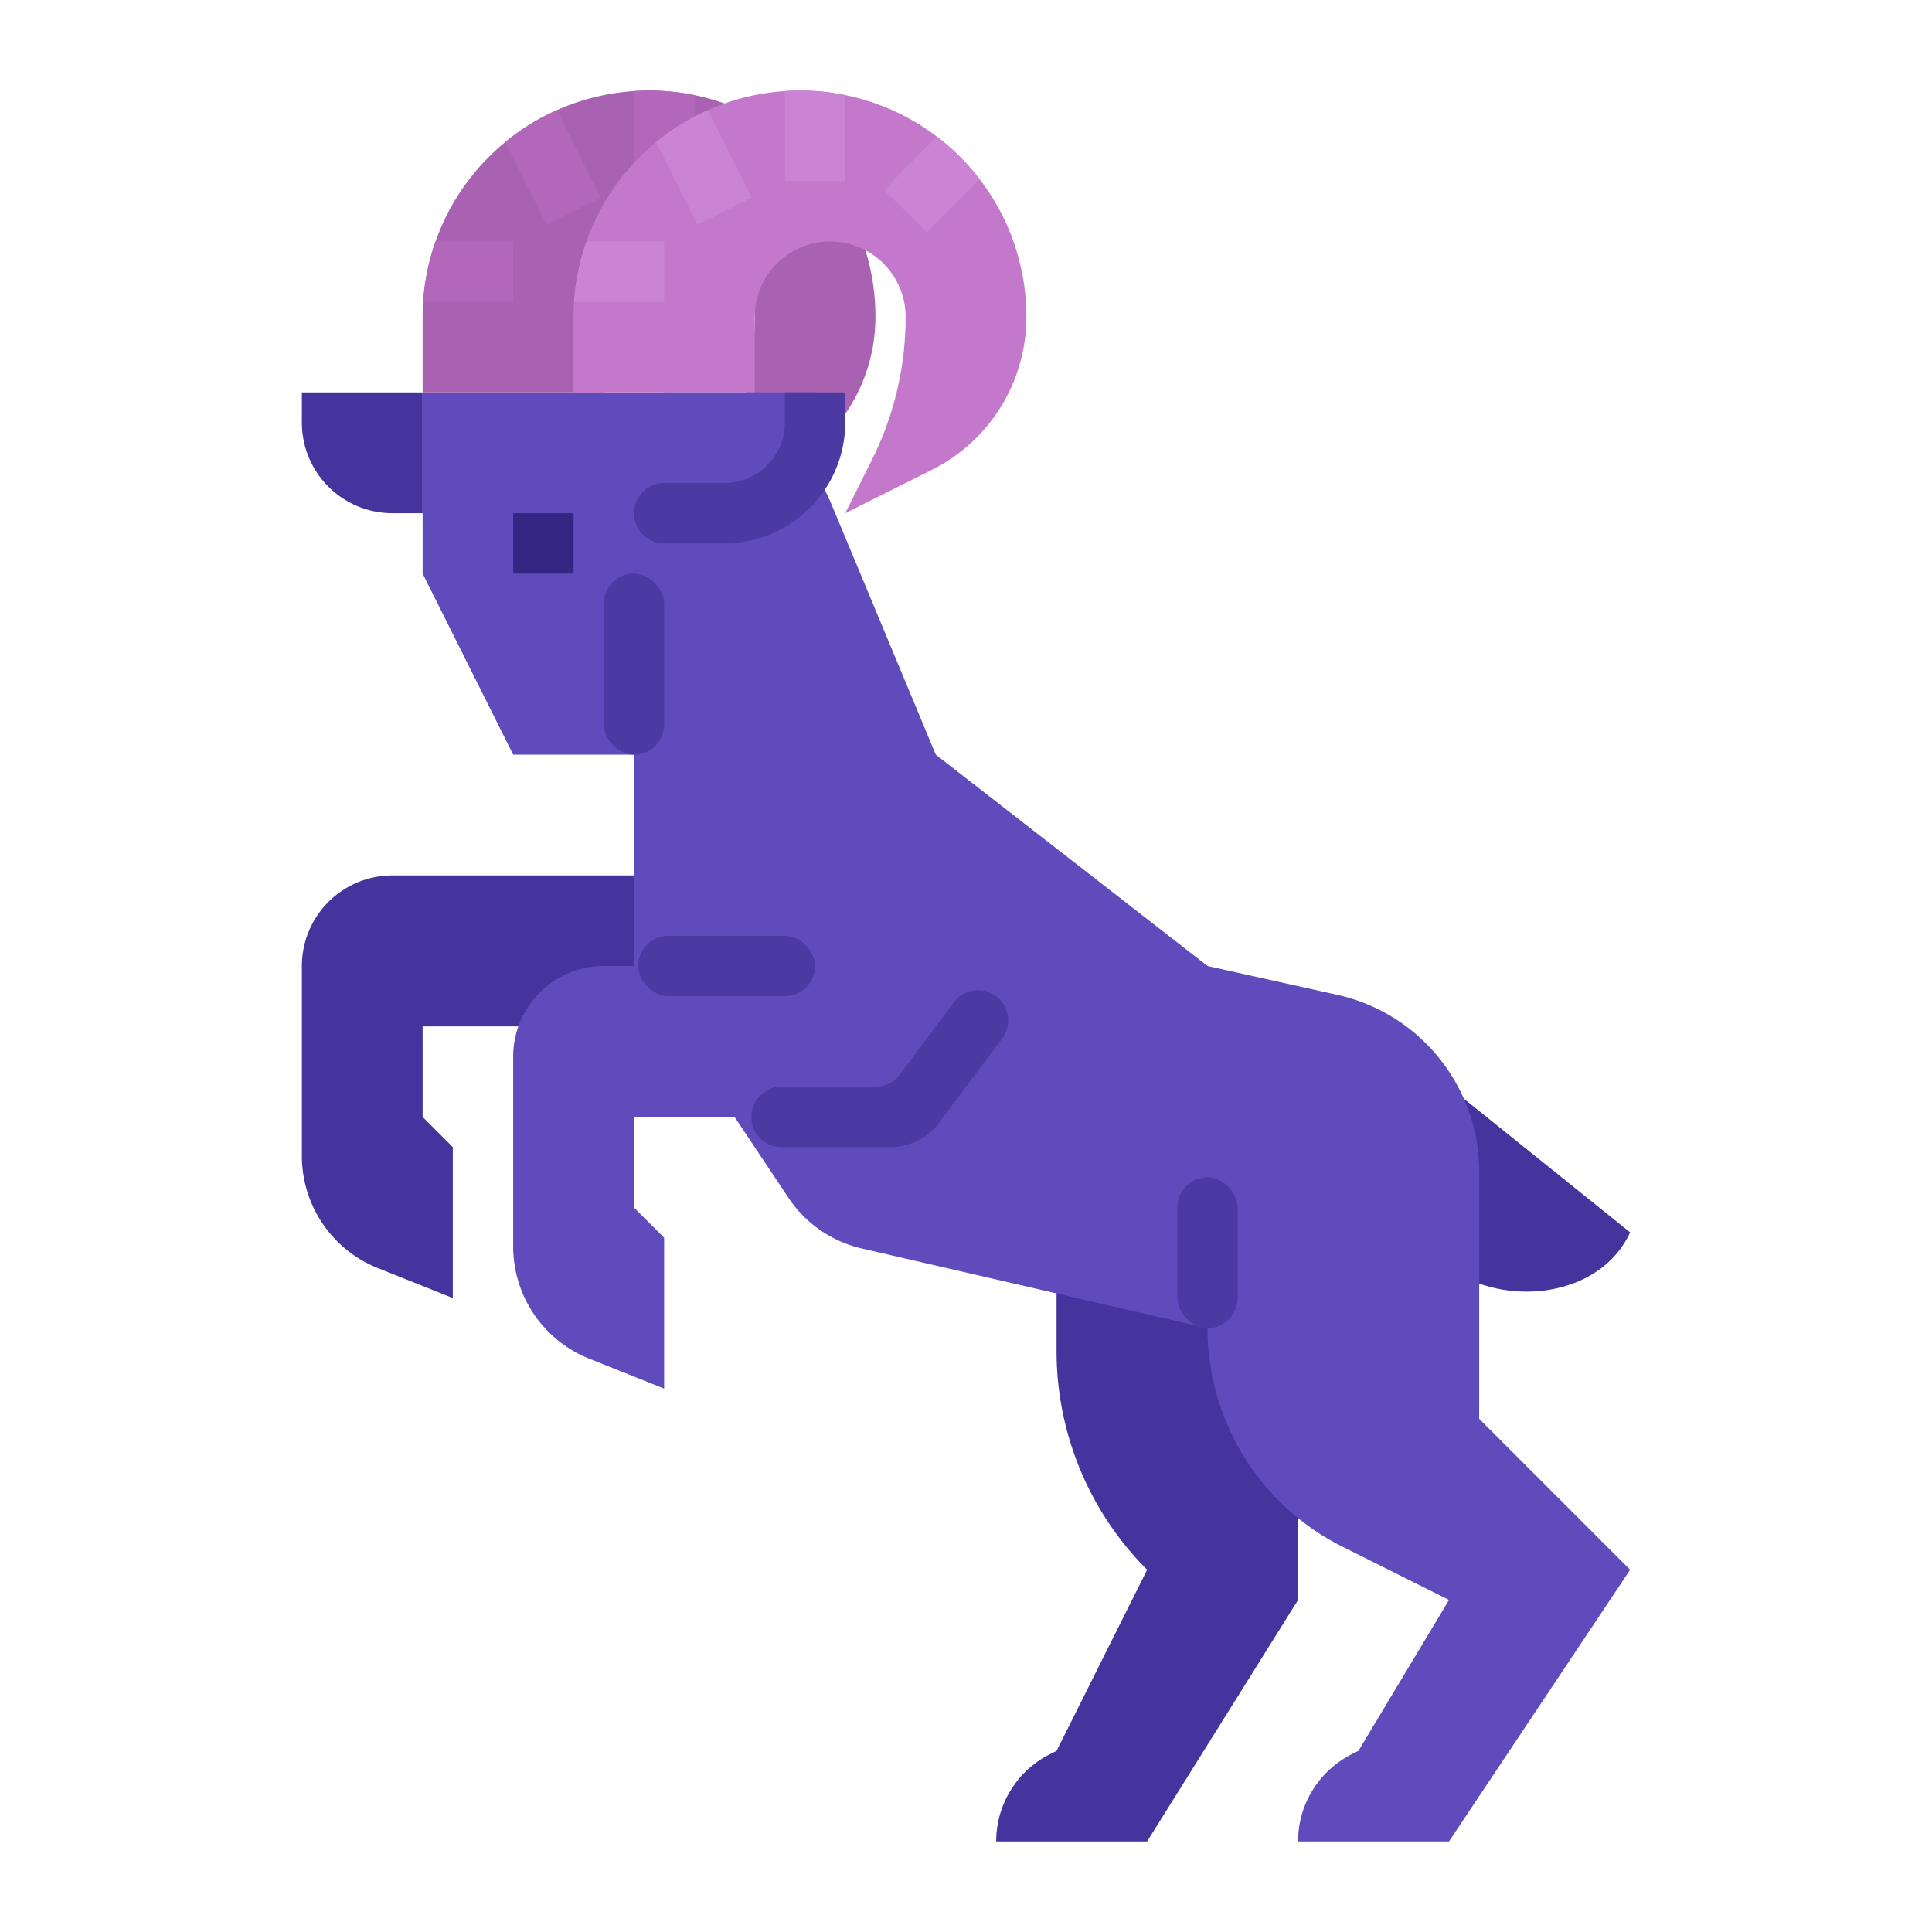 <svg xmlns="http://www.w3.org/2000/svg" viewBox="0 0 512 512"><title>aries-horoscope-astrology-zodiac</title><g id="Flat"><path d="M104,232a24,24,0,0,0-24,24v50.335a32,32,0,0,0,20.115,29.711L120,344V304l-8-8V272h72l24-32v-8Z" style="fill:#46349e"/><path d="M384,288l48,38.593h0C424,344,398.767,346.634,384,336l-24-16V288Z" style="fill:#46349e"/><path d="M280,312v46.059A81.941,81.941,0,0,0,304,416h0l-24,48-1.689.845A25.887,25.887,0,0,0,264,488h40l40-64V312Z" style="fill:#46349e"/><path d="M80,104v8a24,24,0,0,0,24,24h8V104Z" style="fill:#46349e"/><path d="M392,376V310.5a48,48,0,0,0-37.587-46.857L320,256l-72-56-27.692-66.462A48,48,0,0,0,176,104H112v48l24,48h32v56h-8a24,24,0,0,0-24,24v50.335a32,32,0,0,0,20.115,29.711L176,368V328l-8-8V296h26.667l14.284,21.427a32,32,0,0,0,19.431,13.43L320,352a64.721,64.721,0,0,0,35.777,57.888L384,424l-24,40-1.689.845A25.887,25.887,0,0,0,344,488h40l48-72Z" style="fill:#5f4bbc"/><path d="M232,84a45.309,45.309,0,0,1-25.04,40.52L184,136l7.06-14.11A84.621,84.621,0,0,0,200,84a20,20,0,0,0-40,0v20H112V84c0-1.34.04-2.68.14-4a59.8,59.8,0,0,1,17.43-38.43c1.37-1.37,2.81-2.68,4.31-3.91A59.851,59.851,0,0,1,168,24.14c1.32-.1,2.66-.14,4-.14a59.775,59.775,0,0,1,36.39,12.29,59.881,59.881,0,0,1,11.32,11.32A59.74,59.74,0,0,1,232,84Z" style="fill:#a961b2"/><path d="M136,64V80H112.14a59.426,59.426,0,0,1,3.28-16Z" style="fill:#b267ba"/><path d="M159.16,52.42l-14.32,7.16L133.88,37.66a59.6,59.6,0,0,1,13.67-8.46Z" style="fill:#b267ba"/><path d="M184,25.2V48H168V24.14c1.32-.1,2.66-.14,4-.14A60.075,60.075,0,0,1,184,25.2Z" style="fill:#b267ba"/><path d="M219.71,47.61,205.66,61.66,194.34,50.34l14.05-14.05a59.881,59.881,0,0,1,11.32,11.32Z" style="fill:#b267ba"/><path d="M272,84a45.309,45.309,0,0,1-25.04,40.52L224,136l7.06-14.11A84.621,84.621,0,0,0,240,84a20,20,0,0,0-40,0v20H152V84c0-1.34.04-2.68.14-4a59.8,59.8,0,0,1,17.43-38.43c1.37-1.37,2.81-2.68,4.31-3.91A59.851,59.851,0,0,1,208,24.14c1.32-.1,2.66-.14,4-.14a59.793,59.793,0,0,1,36.25,12.18,61.011,61.011,0,0,1,6.18,5.39,59.159,59.159,0,0,1,5.17,5.9A59.773,59.773,0,0,1,272,84Z" style="fill:#c378cb"/><path d="M176,64V80H152.14a59.426,59.426,0,0,1,3.28-16Z" style="fill:#cb84d3"/><path d="M199.16,52.42l-14.32,7.16L173.88,37.66a59.6,59.6,0,0,1,13.67-8.46Z" style="fill:#cb84d3"/><path d="M224,25.2V48H208V24.14c1.32-.1,2.66-.14,4-.14A60.075,60.075,0,0,1,224,25.2Z" style="fill:#cb84d3"/><path d="M259.6,47.47,245.71,61.61,234.29,50.39l13.96-14.21a61.011,61.011,0,0,1,6.18,5.39A59.159,59.159,0,0,1,259.6,47.47Z" style="fill:#cb84d3"/><rect x="136" y="136" width="16" height="16" style="fill:#362684"/><rect x="160" y="152" width="16" height="48" rx="8" ry="8" style="fill:#4c3aa3"/><rect x="312" y="312" width="16" height="40" rx="8" ry="8" style="fill:#4c3aa3"/><path d="M236,304H207.112a8,8,0,0,1-8-8h0a8,8,0,0,1,8-8H232a8,8,0,0,0,6.4-3.2l14.4-19.2A8,8,0,0,1,264,264h0a8,8,0,0,1,1.6,11.2l-16.8,22.4A16,16,0,0,1,236,304Z" style="fill:#4c3aa3"/><rect x="169.114" y="248" width="46.886" height="16" rx="8" ry="8" style="fill:#4c3aa3"/><path d="M176,104l-.149,31.812,16,.15a24,24,0,0,0,24.224-23.774L216,104Z" style="fill:#5f4bbc"/><path d="M208,104v8a16.019,16.019,0,0,1-16,16H176a8,8,0,0,0,0,16h16a32.036,32.036,0,0,0,32-32v-8Z" style="fill:#4c3aa3"/></g></svg>